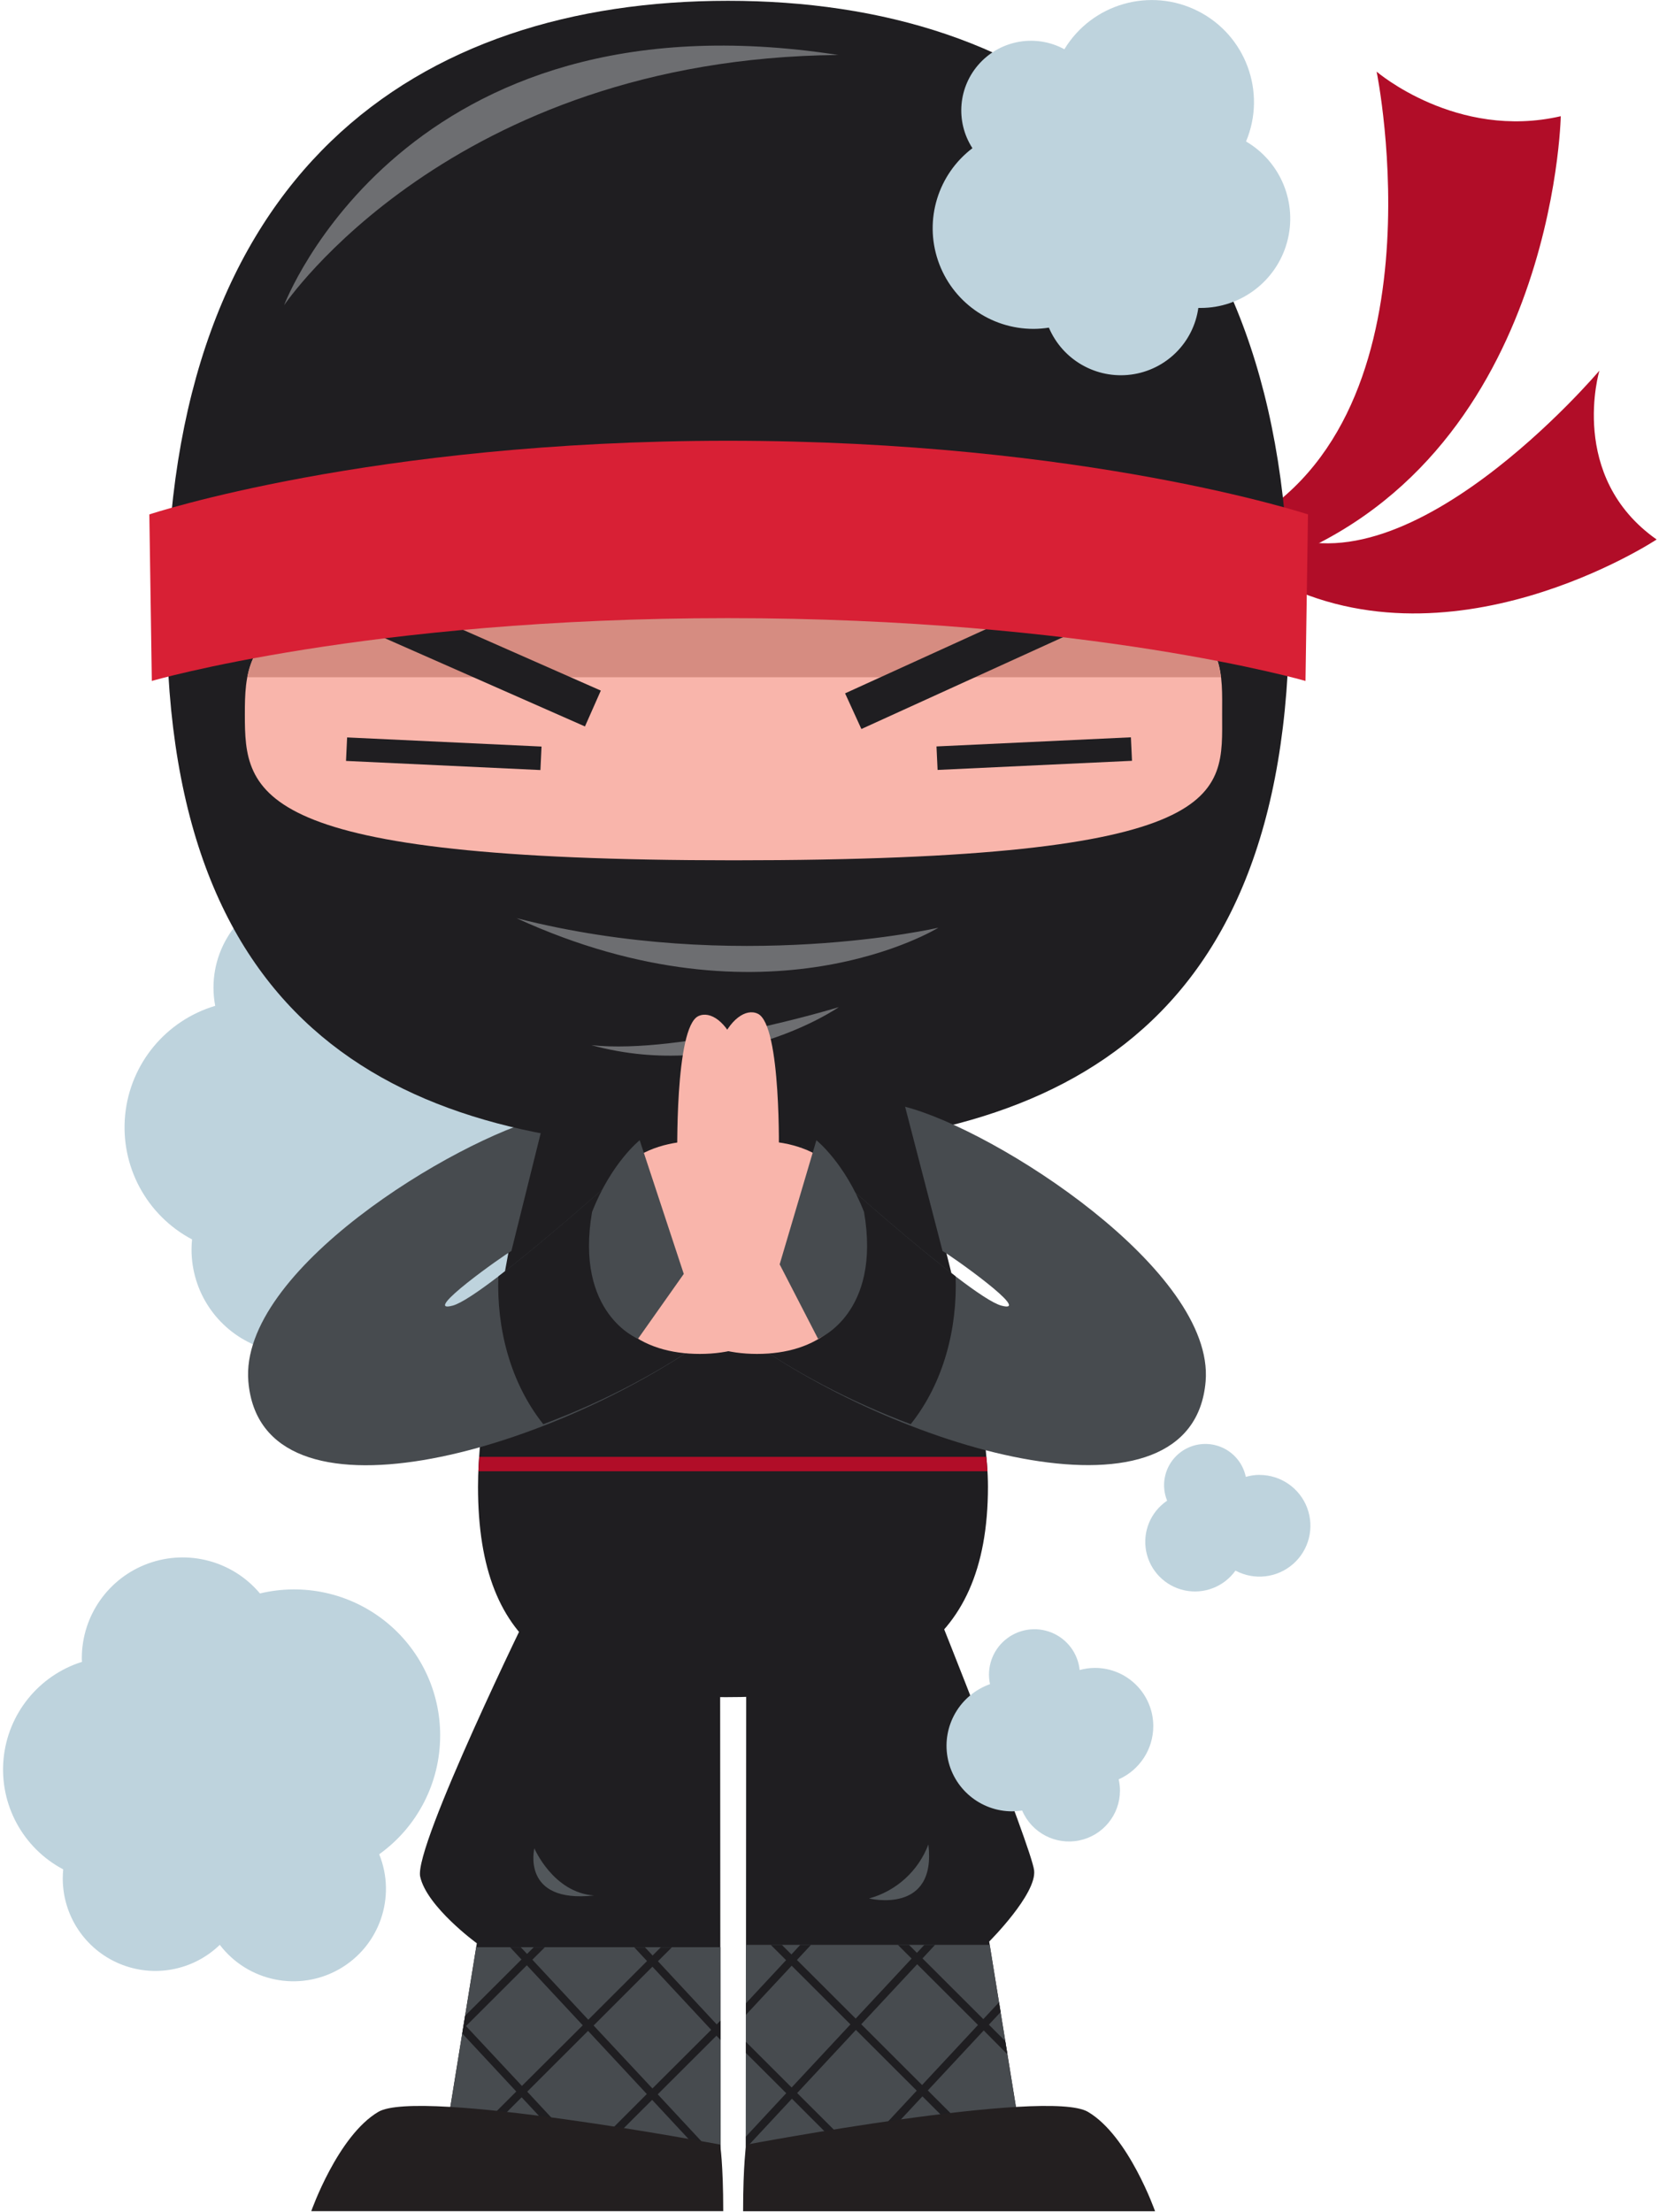 <svg height="168" viewBox="0 0 126 168" width="126" xmlns="http://www.w3.org/2000/svg"><g fill="none"><path d="m44.997 83.51c.004-3.638-1.646-7.081-4.486-9.359-2.84-2.278-6.563-3.145-10.119-2.356-1.613-3.375-5.483-5.031-9.043-3.868-3.559 1.163-5.701 4.784-5.004 8.458-3.751 1.119-6.454 4.391-6.839 8.281s1.622 7.628 5.081 9.459c-.026.257-.04.515-.04.773.001 3.166 1.898 6.023 4.818 7.257 2.92 1.233 6.295.602 8.57-1.602 2.472 3.244 7.015 4.069 10.473 1.9 3.457-2.169 4.686-6.613 2.833-10.246 2.397-2.26 3.755-5.405 3.756-8.697z" fill="#bed3dd"/><path d="m71.022 122.004-14.348 2.533-.028 40.527h21.335l-2.853-17.618s3.627-3.619 3.412-5.408-7.518-20.035-7.518-20.035z" fill="#1f1e21"/><path d="m56.65 147.696-.012 17.361h21.335l-2.806-17.361z" fill="#474b4f"/><path d="m76.511 156.007-.163-1.004-1.243-1.244.89-.957-.12-.745-1.192 1.279-4.62-4.611.958-1.03h-.814l-.566.608-.609-.608h-.84l1.045 1.044-4.247 4.557-4.462-4.453 1.067-1.147h-.812l-.675.726-.729-.726h-.842l1.166 1.162-3.053 3.28v.874l3.476-3.732 4.464 4.456-4.467 4.793-3.476-3.471v.841l3.067 3.063-3.067 3.299v.877l3.499-3.758 4.613 4.616-.989 1.06h.814l.597-.639.639.639h.842l-1.067-1.06 4.462-4.795 4.316 4.31.425-.434-4.332-4.324 4.247-4.557zm-11.347 7.554-4.62-4.611 4.462-4.795 4.62 4.614zm4.868-5.221-4.62-4.614 4.247-4.557 4.62 4.611z" fill="#1f1e21"/><path d="m82.629 160.378c-3.089-1.824-25.955 2.493-25.955 2.493s-.236 1.454-.236 5.054h31.288s-2.008-5.728-5.097-7.547z" fill="#231f20"/><path d="m40.348 122.004s-8.936 18.221-8.435 20.511c.5 2.29 4.301 5.061 4.301 5.061l-2.831 17.481h21.337l-.028-40.527z" fill="#1f1e21"/><path d="m36.167 147.875-2.777 17.182h21.337l-.012-17.182z" fill="#474b4f"/><path d="m49.954 159.046 4.462-4.453.304.328v-1.473l-.288.287-4.462-4.795 1.059-1.058h-.842l-.623.622-.58-.622h-.814l.972 1.044-4.462 4.456-4.247-4.559.944-.942h-.842l-.507.504-.472-.504h-.812l.861.926-4.28 4.272-.217 1.345 4.103 4.409-4.33 4.324.422.422 4.316-4.307 4.462 4.793-1.0.999h.842l.564-.563.524.563h.814l-.916-.983 4.62-4.614 5.191 5.582v-.877zm-14.561-5.184 4.62-4.614 4.247 4.557-4.62 4.602zm9.113 9.785-4.464-4.804 4.62-4.614 4.464 4.795zm.578-9.826 4.467-4.467 4.464 4.795-4.464 4.453z" fill="#1f1e21"/><path d="m28.735 160.378c-3.086 1.819-5.094 7.54-5.094 7.54h31.288c0-3.6-.236-5.054-.236-5.054s-22.869-4.31-25.957-2.486z" fill="#231f20"/><path d="m41.184 82.374s-4.88 21.913-4.88 30.52c0 12.693 6.857 15.992 18.815 15.992 11.958 0 19.915-3.299 19.915-15.992 0-8.607-6.689-30.52-6.689-30.52z" fill="#1f1e21"/><path d="m34.388 99.148c-2.544.693 3.95-3.89 4.452-4.142l2.532-10.181c-6.937 1.8-23.211 11.675-22.51 20.082.967 11.581 22.763 5.488 35.063-3.409l-4.405-14.531s-12.591 11.489-15.132 12.182z" fill="#474b4f"/><path d="m104.554 5.441s5.477 26.821-10.88 34.795l2.789 2.618c21.592-7.745 22.076-34.029 22.076-34.029-7.919 1.826-13.985-3.384-13.985-3.384z" fill="#b10d28"/><path d="m121.474 28.145s-14.941 17.684-25.129 11.986l-.177 3.603c13.735 7.757 29.652-2.764 29.652-2.764-6.774-4.764-4.346-12.825-4.346-12.825z" fill="#b10d28"/><path d="m55.289.061c-23.546 0-42.632 12.898-42.632 46.621 0 32.782 19.086 40.596 42.632 40.596 23.546 0 42.632-7.813 42.632-40.596 0-33.723-19.089-46.621-42.632-46.621z" fill="#1f1e21"/><path d="m21.578 23.178s12.598-18.723 42.085-19.003c-33.031-5.118-42.085 19.003-42.085 19.003z" fill="#6d6e71"/><path d="m55.709 43.185c-36.597 0-37.113 4.96-37.113 11.074s.517 11.074 37.113 11.074c38.203 0 37.111-4.96 37.111-11.074s1.09-11.074-37.111-11.074z" fill="#f9b5ab"/><path d="m55.709 43.185c-30.745 0-36.026 3.501-36.927 8.247h73.948c-.564-4.745-4.924-8.247-37.021-8.247z" fill="#d68c81"/><path d="m34.015 39.218 2.977.002.011 20.771-2.977-.002z" fill="#1f1e21" transform="matrix(.404 -.915 .915 .404 -24.209 62.066)"/><path d="m63.868 48.198 20.627.011.002 2.977-20.627-.011z" fill="#1f1e21" transform="matrix(.91 -.415 .415 .91 -13.938 35.299)"/><path d="m11.342 39.066.189 12.646s16.34-4.769 43.756-4.769 43.864 4.769 43.864 4.769l.189-12.646s-16.894-5.594-44.053-5.594-43.944 5.594-43.944 5.594z" fill="#d82035"/><path d="m32.797 49.839 1.786 0.0.001 14.78-1.786-0z" fill="#1f1e21" transform="matrix(.047 -.999 .999 .047 -25.051 88.207)"/><path d="m71.148 56.337 14.78.001 0 1.786-14.78-.001z" fill="#1f1e21" transform="matrix(.999 -.047 .047 .999 -2.599 3.749)"/><path d="m39.228 69.728c19.07 8.749 32.043.723 32.043.723s-15.335 3.553-32.043-.723z" fill="#6d6e71"/><path d="m44.914 79.372c10.491 2.86 18.794-2.889 18.794-2.889s-11.864 3.629-18.794 2.889z" fill="#6d6e71"/><path d="m37.852 96.929c-.144 3.937.897 8.07 3.41 11.227 4.53-1.687 9.016-4.027 12.664-6.668l-4.405-14.531s-7.048 6.442-11.668 9.972z" fill="#1f1e21"/><path d="m68.743 84.049 2.843 10.957c.505.252 6.998 4.835 4.457 4.142-2.541-.693-15.134-12.191-15.134-12.191l-4.405 14.531c12.3 8.897 34.096 14.99 35.063 3.409.691-8.407-15.887-19.048-22.824-20.848z" fill="#474b4f"/><path d="m60.909 86.957-4.405 14.531c3.65 2.641 8.136 4.981 12.664 6.668 2.513-3.157 3.553-7.29 3.41-11.227-4.622-3.53-11.668-9.972-11.668-9.972z" fill="#1f1e21"/><path d="m57.552 76.983c-1.812-.858-5 3.49-2.567 10.768l4.165.167s.215-10.08-1.597-10.935z" fill="#f9b5ab"/><path d="m53.04 77.165c-1.812.853-1.597 10.935-1.597 10.935l4.165-.165c2.437-7.281-.755-11.626-2.567-10.77z" fill="#f9b5ab"/><path d="m53.149 86.641c-4.429 0-8.022 2.302-8.022 8.089 0 5.787 3.591 8.089 8.022 8.089s8.022-2.302 8.022-8.089c0-5.787-3.598-8.089-8.022-8.089z" fill="#f9b5ab"/><path d="m57.498 86.641c-4.429 0-8.022 2.302-8.022 8.089 0 5.787 3.589 8.089 8.022 8.089s8.022-2.302 8.022-8.089c0-5.787-3.594-8.089-8.022-8.089z" fill="#f9b5ab"/><path d="m36.389 110.635c-.024.379-.045.745-.059 1.096h38.666c-.019-.351-.047-.707-.083-1.096z" fill="#b10d28"/><path d="m40.584 140.366s-1.031 4.192 4.533 3.581c-3.103-.217-4.533-3.581-4.533-3.581z" fill="#52575b"/><path d="m66.004 144.174s5.139 1.265 4.507-4.105c-.758 2.01-2.433 3.536-4.507 4.105z" fill="#52575b"/><g fill="#bed3dd"><path d="m33.43 131.813c.011-3.4-1.542-6.616-4.213-8.724s-6.163-2.875-9.473-2.079c-2.068-2.464-5.458-3.374-8.485-2.277-3.026 1.097-5.042 3.967-5.045 7.183 0 .097 0 .191.017.285-3.301 1.044-5.652 3.964-5.964 7.407-.312 3.443 1.475 6.737 4.534 8.356-.021.236-.035.457-.035.69-0 2.821 1.69 5.368 4.291 6.467 2.601 1.099 5.609.537 7.636-1.427 2.132 2.797 6.007 3.588 9.066 1.85s4.359-5.469 3.041-8.728c2.905-2.082 4.628-5.433 4.629-9.003z"/><path d="m87.591 131.089c0-2.444-1.984-4.425-4.431-4.425-.392.001-.783.055-1.161.16-.13-1.27-.952-2.364-2.136-2.844s-2.538-.267-3.517.554c-.979.821-1.424 2.114-1.157 3.362-2.282.817-3.644 3.156-3.226 5.541s2.494 4.124 4.918 4.119c.251-.002.502-.023.75-.061.72 1.689 2.531 2.639 4.332 2.273s3.096-1.948 3.098-3.784c-0-.289-.034-.576-.099-.858 1.598-.71 2.628-2.292 2.629-4.039z"/><path d="m94.637 10.742c1.567-3.743-.022-8.059-3.644-9.897s-8.05-.576-10.154 2.895c-2.127-1.157-4.769-.726-6.416 1.047-1.648 1.773-1.882 4.435-.568 6.467-2.617 1.988-3.669 5.423-2.614 8.533 1.055 3.11 3.982 5.199 7.27 5.189.386-.003.771-.034 1.151-.094 1.043 2.455 3.598 3.913 6.245 3.564 2.647-.349 4.736-2.419 5.105-5.06h.172c3.069.005 5.761-2.045 6.569-5.001.808-2.957-.468-6.087-3.115-7.64z"/><path d="m95.656 112.004c-.351.003-.701.055-1.038.153-.24-1.163-1.117-2.091-2.266-2.396s-2.372.065-3.158.956c-.786.891-1 2.149-.552 3.249-1.252.845-1.878 2.354-1.592 3.836s1.429 2.65 2.905 2.971 3.002-.269 3.878-1.498c1.42.759 3.162.56 4.373-.499 1.211-1.059 1.639-2.757 1.073-4.263-.566-1.505-2.007-2.503-3.617-2.504z"/></g><path d="m44.966 92.039c-1.333 7.728 3.49 9.63 3.49 9.63l3.476-4.925-3.348-10.153s-2.157 1.711-3.617 5.448z" fill="#474b4f"/><path d="m62.004 86.592-2.789 9.425 2.916 5.655s4.823-1.901 3.492-9.63c-1.461-3.739-3.62-5.45-3.62-5.45z" fill="#474b4f"/></g></svg>